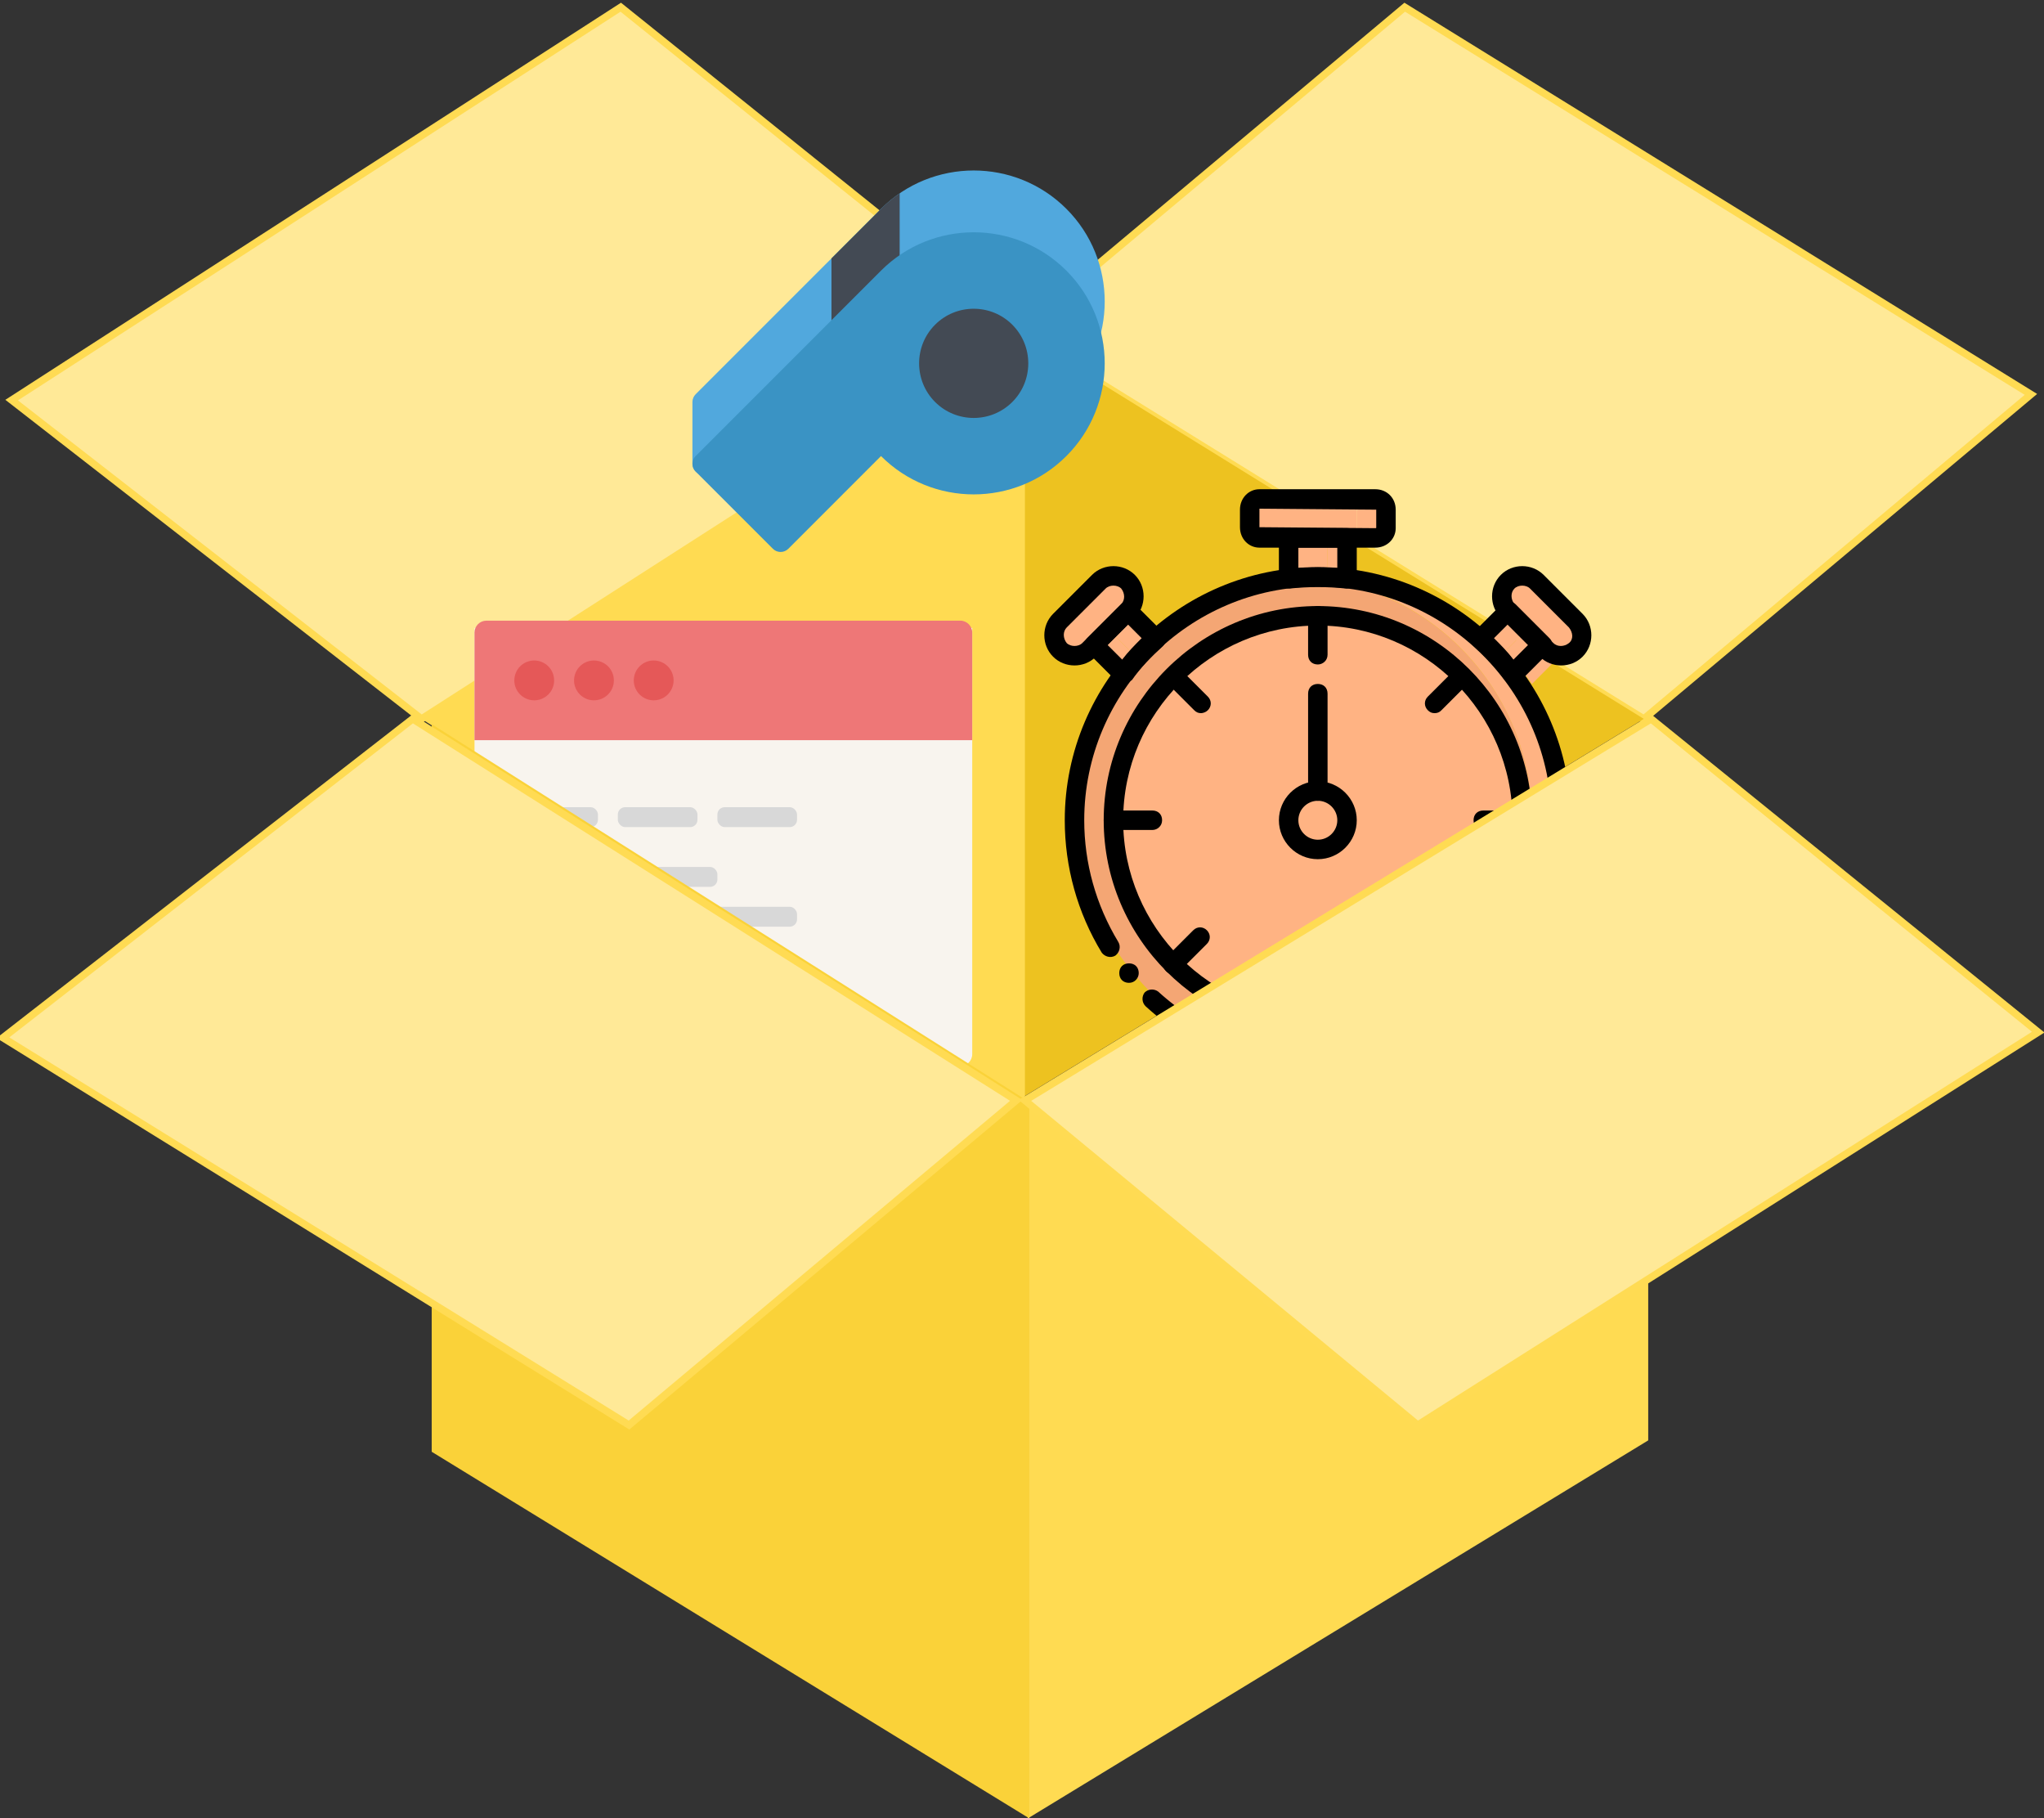 <?xml version="1.0" encoding="UTF-8" standalone="no"?>
<svg width="280px" height="249px" viewBox="0 0 280 249" version="1.1" xmlns="http://www.w3.org/2000/svg" xmlns:xlink="http://www.w3.org/1999/xlink">
    <rect x="0" y="0" width="280" height="249" fill="#333333" stroke="none"/>
    <!-- Generator: Sketch 45.2 (43514) - http://www.bohemiancoding.com/sketch -->
    <title>Group 2</title>
    <desc>Created with Sketch.</desc>
    <defs></defs>
    <g id="Page-1" stroke="none" stroke-width="1" fill="none" fill-rule="evenodd">
        <g id="Kabaddi" transform="translate(-300, -1091)" fill-rule="nonzero">
            <g id="Group-2" transform="translate(300, 1091)">
                <polygon id="Shape" stroke="#FFDB53" fill="#FFE997" points="140.401 45.43 85.035 0.987 1.596 54.793 57.742 98.455"></polygon>
                <polygon id="Shape" stroke="#FFDB53" fill="#FFE997" points="225.182 98.455 278.207 54.013 192.427 0.987 139.401 45.43"></polygon>
                <polygon id="Shape" fill="#FFDB52" points="140.799 150.924 225.783 99.156 225.783 197.261 140.799 249.029"></polygon>
                <polygon id="Shape" fill="#EDC220" points="139.401 45.43 139.401 150.701 225.182 98.455"></polygon>
                <polygon id="Shape" fill="#FFDB52" points="140.401 45.43 57.742 98.455 140.401 150.701"></polygon>
                <g id="Browser" transform="translate(65, 85)">
                    <path d="M0,1 L68.182,1 L68.182,59.364 C68.182,60.268 67.451,61 66.547,61 L1.635,61 C0.732,61 0,60.263 0,59.364 L0,1 Z" id="Shape" fill="#F8F4EE"></path>
                    <path d="M0,1.636 C0,0.733 0.731,0 1.635,0 L66.547,0 C67.45,0 68.182,0.735 68.182,1.636 L68.182,16.364 L0,16.364 L0,1.636 Z" id="Shape" fill="#EE7777"></path>
                    <rect id="Rectangle-path" fill="#D8D8D8" x="6" y="25.545" width="10.909" height="2.727" rx="1"></rect>
                    <rect id="Rectangle-path" fill="#D8D8D8" x="6" y="33.727" width="27.273" height="2.727" rx="1"></rect>
                    <rect id="Rectangle-path" fill="#D8D8D8" x="6" y="39.182" width="38.182" height="2.727" rx="1"></rect>
                    <rect id="Rectangle-path" fill="#D8D8D8" x="19.636" y="25.545" width="10.909" height="2.727" rx="1"></rect>
                    <rect id="Rectangle-path" fill="#D8D8D8" x="33.273" y="25.545" width="10.909" height="2.727" rx="1"></rect>
                    <g id="Group" transform="translate(5.455, 5.455)" fill="#E55858">
                        <circle id="Oval" cx="2.727" cy="2.727" r="2.727"></circle>
                        <circle id="Oval" cx="10.909" cy="2.727" r="2.727"></circle>
                        <circle id="Oval" cx="19.091" cy="2.727" r="2.727"></circle>
                    </g>
                </g>
                <polygon id="Shape" fill="#FAD239" points="59.14 99.172 141.003 150.924 141.003 249.029 59.14 198.822"></polygon>
                <g id="whistle" transform="translate(126.637, 52.28) rotate(-45) translate(-126.637, -52.28) translate(95.78, 31.28)">
                    <path d="M43.395,0.048 L7.481,0.048 C7.085,0.048 6.704,0.206 6.424,0.486 L0.439,6.47 C-0.066,6.974 -0.144,7.766 0.251,8.36 L6.236,17.338 C6.515,17.754 6.982,18.004 7.481,18.004 L25.438,18.004 C25.438,27.905 33.493,35.96 43.395,35.96 C53.295,35.96 61.351,27.905 61.351,18.004 C61.351,8.103 53.296,0.048 43.395,0.048 Z" id="Shape" fill="#51A8DD"></path>
                    <path d="M43.395,0.048 L33.796,0.048 L27.373,6.47 C26.789,7.055 26.789,8.002 27.373,8.588 C27.665,8.879 28.048,9.026 28.431,9.026 C28.779,9.026 35.079,8.903 36.434,8.662 C36.714,8.903 37.061,9.026 37.409,9.026 C37.792,9.026 38.174,8.879 38.467,8.588 L46.7,0.353 C45.628,0.153 44.524,0.048 43.395,0.048 Z" id="Shape" fill="#434A54"></path>
                    <path d="M37.409,6.032 L1.496,6.032 C0.67,6.032 0,6.702 0,7.529 L0,22.493 C0,23.319 0.67,23.988 1.496,23.988 L19.453,23.988 C19.453,33.889 27.508,41.944 37.409,41.944 C47.31,41.944 55.365,33.889 55.365,23.988 C55.365,14.087 47.31,6.032 37.409,6.032 Z" id="Shape" fill="#3A93C4"></path>
                    <path d="M37.409,16.507 C33.284,16.507 29.927,19.863 29.927,23.988 C29.927,28.113 33.284,31.471 37.409,31.471 C41.534,31.471 44.89,28.113 44.89,23.988 C44.89,19.863 41.534,16.507 37.409,16.507 Z" id="Shape" fill="#434A54"></path>
                </g>
                <g id="timer" transform="translate(143, 67)">
                    <g id="Group" transform="translate(64.375, 19.875)" fill="#FFB383">
                        <path d="M6.483,2.792 L2.483,6.792 C1.95,5.992 1.283,5.192 0.617,4.525 L4.35,0.792" id="Shape"></path>
                    </g>
                    <path d="M66.858,45.333 C66.858,26.933 51.925,12 33.525,12 C22.192,12 4.192,26.933 4.192,45.333 C4.192,63.733 22.192,78.667 33.525,78.667 C51.925,78.667 66.858,63.733 66.858,45.333" id="Shape" fill="#F4A674"></path>
                    <g id="Group" transform="translate(9.375, 1.25)" fill="#FFB383">
                        <path d="M28.15,72.083 C12.683,72.083 0.15,59.55 0.15,44.083 C0.15,28.617 12.683,16.083 28.15,16.083 C43.617,16.083 56.15,28.617 56.15,44.083 C56.15,59.55 43.617,72.083 28.15,72.083" id="Shape"></path>
                        <path d="M32.017,5.417 L20.15,5.417 C19.483,5.417 18.817,4.75 18.817,3.95 L18.817,1.55 C18.817,0.75 19.483,0.083 20.15,0.083 L32.017,0.083 C32.817,0.083 33.483,0.75 33.483,1.55 L33.483,4.083 C33.483,4.75 32.817,5.417 32.017,5.417" id="Shape"></path>
                    </g>
                    <path d="M45.392,1.333 L41.392,1.333 C42.192,1.333 42.858,2 42.858,2.8 L42.858,5.333 C42.858,6 42.192,6.667 41.392,6.667 L45.392,6.667 C46.192,6.667 46.858,6 46.858,5.2 L46.858,2.8 C46.858,2 46.192,1.333 45.392,1.333" id="Shape" fill="#FFB383"></path>
                    <path d="M37.525,12 C38.858,12 37.525,12.133 38.858,12.267 L38.858,6.667 L33.525,6.667 L33.525,12.267 C34.858,12.133 36.192,12 37.525,12" id="Shape" fill="#FFB383"></path>
                    <path d="M38.858,6.667 L38.858,12 C39.792,12 40.592,12.133 41.525,12.267 L41.525,6.667 L38.858,6.667 L38.858,6.667 Z" id="Shape" fill="#FFB383"></path>
                    <path d="M8.725,19.467 L12.192,16 C13.258,14.933 13.258,13.067 12.192,12 C11.125,10.933 9.258,10.933 8.192,12 L4.725,15.467 C3.658,16.533 3.658,18.4 4.725,19.467 C5.792,20.533 7.525,20.533 8.725,19.467" id="Shape" fill="#FFB383"></path>
                    <path d="M4.858,19.333 C3.792,18.267 3.792,16.4 4.858,15.333 L2.325,17.867 C1.258,18.933 1.258,20.8 2.325,21.867 C3.392,22.933 5.258,22.933 6.325,21.867 L8.858,19.333 C7.792,20.4 5.925,20.4 4.858,19.333" id="Shape" fill="#FFB383"></path>
                    <path d="M15.925,20 L12.192,16.133 L8.992,19.333 L12.992,23.333 C14.325,21.6 14.325,21.467 15.925,20" id="Shape" fill="#FFB383"></path>
                    <path d="M6.858,21.333 L10.858,25.333 C11.392,24.533 12.058,23.733 12.725,23.067 L8.992,19.333" id="Shape" fill="#FFB383"></path>
                    <path d="M66.325,19.467 L62.858,16 C61.792,14.933 61.792,13.067 62.858,12 C63.925,10.933 65.792,10.933 66.858,12 L70.325,15.467 C71.392,16.533 71.392,18.4 70.325,19.467 C69.258,20.533 67.392,20.533 66.325,19.467" id="Shape" fill="#FFB383"></path>
                    <path d="M70.192,19.333 C71.258,18.267 71.258,16.4 70.192,15.333 L72.725,17.867 C73.792,18.933 73.792,20.8 72.725,21.867 C71.658,22.933 69.792,22.933 68.725,21.867 L66.192,19.333 C67.258,20.4 69.125,20.4 70.192,19.333" id="Shape" fill="#FFB383"></path>
                    <path d="M58.992,20 L62.858,16.133 L66.058,19.333 L62.058,23.333 C60.592,21.6 60.725,21.467 58.992,20" id="Shape" fill="#FFB383"></path>
                    <g id="Group" transform="translate(35.469, 11.875)" fill="#FFB383">
                        <path d="M32.723,9.458 L28.723,13.458 C28.19,12.658 27.523,11.858 26.856,11.192 L30.59,7.458" id="Shape"></path>
                        <path d="M0.056,0.125 C17.523,1.192 31.39,15.725 31.39,33.458 C31.39,51.192 17.523,65.725 0.056,66.792 C0.723,66.792 1.39,66.792 2.056,66.792 C20.456,66.792 35.39,51.858 35.39,33.458 C35.39,15.058 20.456,0.125 2.056,0.125 C1.39,0.125 0.723,0.125 0.056,0.125 Z" id="Shape"></path>
                        <path d="M2.056,5.458 C1.39,5.458 0.723,5.458 0.056,5.592 C14.59,6.658 26.056,18.658 26.056,33.458 C26.056,48.258 14.59,60.258 0.056,61.325 C0.723,61.325 1.39,61.458 2.056,61.458 C17.523,61.458 30.056,48.925 30.056,33.458 C30.056,17.992 17.523,5.458 2.056,5.458" id="Shape"></path>
                    </g>
                    <path d="M41.525,45.333 C41.525,43.067 39.792,41.333 37.525,41.333 C35.258,41.333 33.525,43.067 33.525,45.333 C33.525,47.467 35.258,49.333 37.525,49.333 C39.792,49.333 41.525,47.467 41.525,45.333" id="Shape" fill="#FFB383"></path>
                    <path d="M37.525,80 C28.725,80 20.325,76.667 13.925,70.8 C13.392,70.267 13.392,69.467 13.792,68.933 C14.325,68.4 15.125,68.4 15.658,68.8 C21.658,74.267 29.392,77.333 37.525,77.333 C55.125,77.333 69.525,62.933 69.525,45.333 C69.525,27.733 55.125,13.333 37.525,13.333 C19.925,13.333 5.525,27.733 5.525,45.333 C5.525,51.2 7.125,56.933 10.192,62 C10.592,62.667 10.325,63.467 9.792,63.867 C9.125,64.267 8.325,64 7.925,63.467 C4.592,58 2.858,51.733 2.858,45.333 C2.858,26.267 18.458,10.667 37.525,10.667 C56.592,10.667 72.192,26.267 72.192,45.333 C72.192,64.4 56.592,80 37.525,80 Z" id="Shape" fill="#000000"></path>
                    <path d="M12.992,66.267 C12.992,65.467 12.458,64.933 11.658,64.933 C10.858,64.933 10.325,65.467 10.325,66.267 C10.325,67.067 10.858,67.6 11.658,67.6 C12.458,67.6 12.992,66.933 12.992,66.267" id="Shape" fill="#000000"></path>
                    <path d="M37.525,74.667 C21.392,74.667 8.192,61.467 8.192,45.333 C8.192,29.2 21.392,16 37.525,16 C53.658,16 66.858,29.2 66.858,45.333 C66.858,61.467 53.658,74.667 37.525,74.667 Z M37.525,18.667 C22.858,18.667 10.858,30.667 10.858,45.333 C10.858,60 22.858,72 37.525,72 C52.192,72 64.192,60 64.192,45.333 C64.192,30.667 52.192,18.667 37.525,18.667 Z" id="Shape" fill="#000000"></path>
                    <path d="M45.392,8 L29.525,8 C28.058,8 26.858,6.8 26.858,5.2 L26.858,2.8 C26.858,1.2 28.058,0 29.525,0 L45.392,0 C46.992,0 48.192,1.2 48.192,2.8 L48.192,5.333 C48.192,6.8 46.992,8 45.392,8 Z M29.525,2.667 L29.525,5.2 L45.392,5.333 C45.525,5.333 45.525,5.333 45.525,5.2 L45.525,2.8 L29.525,2.667 Z" id="Shape" fill="#000000"></path>
                    <path d="M70.858,24.133 C69.792,24.133 68.725,23.733 67.925,22.933 L62.592,17.6 C60.992,16 60.992,13.333 62.592,11.733 C64.192,10.133 66.858,10.133 68.458,11.733 L73.792,17.067 C75.392,18.667 75.392,21.333 73.792,22.933 C72.992,23.733 71.925,24.133 70.858,24.133 Z M65.525,13.2 C65.125,13.2 64.725,13.333 64.458,13.6 C63.925,14.133 63.925,15.067 64.458,15.733 L69.792,21.067 C70.325,21.6 71.258,21.6 71.925,21.067 C72.591,20.533 72.458,19.6 71.925,18.933 L66.592,13.6 C66.325,13.333 65.925,13.2 65.525,13.2 Z" id="Shape" fill="#000000"></path>
                    <path d="M4.192,24.133 C3.125,24.133 2.058,23.733 1.258,22.933 C-0.342,21.333 -0.342,18.667 1.258,17.067 L6.592,11.733 C8.192,10.133 10.858,10.133 12.458,11.733 C14.058,13.333 14.058,16 12.458,17.6 L7.125,22.933 C6.325,23.733 5.258,24.133 4.192,24.133 Z M9.525,13.2 C9.125,13.2 8.725,13.333 8.458,13.6 L3.125,18.933 C2.592,19.467 2.592,20.4 3.125,21.067 C3.658,21.6 4.725,21.6 5.258,21.067 L5.258,21.067 L10.592,15.733 C11.125,15.2 11.125,14.267 10.592,13.6 C10.325,13.333 9.925,13.2 9.525,13.2 Z" id="Shape" fill="#000000"></path>
                    <path d="M10.858,26.667 C10.458,26.667 10.192,26.533 9.925,26.267 L5.925,22.267 C5.392,21.733 5.392,20.933 5.925,20.4 L10.592,15.733 C11.125,15.2 11.925,15.2 12.458,15.733 L16.325,19.6 C16.592,19.867 16.725,20.267 16.725,20.533 C16.725,20.8 16.592,21.2 16.325,21.467 C14.725,22.933 13.258,24.4 12.058,26.133 C11.658,26.4 11.258,26.667 10.858,26.667 L10.858,26.667 Z M8.725,21.333 L10.725,23.333 C11.525,22.267 12.458,21.333 13.392,20.4 L11.525,18.533 L8.725,21.333 Z" id="Shape" fill="#000000"></path>
                    <path d="M41.525,13.6 L41.392,13.6 C38.725,13.333 36.325,13.333 33.658,13.6 C33.258,13.6 32.858,13.467 32.592,13.333 C32.325,12.933 32.192,12.667 32.192,12.267 L32.192,6.667 C32.192,5.867 32.725,5.333 33.525,5.333 L41.525,5.333 C42.325,5.333 42.858,5.867 42.858,6.667 L42.858,12.267 C42.858,12.667 42.725,13.067 42.458,13.2 C42.192,13.467 41.792,13.6 41.525,13.6 Z M34.858,8 L34.858,10.8 C36.725,10.667 38.325,10.667 40.192,10.8 L40.192,8 L34.858,8 Z" id="Shape" fill="#000000"></path>
                    <path d="M64.192,26.667 C64.192,26.667 64.058,26.667 64.192,26.667 C63.658,26.667 63.392,26.4 63.125,26.133 C61.925,24.4 60.458,22.933 58.858,21.467 C58.592,21.2 58.458,20.933 58.458,20.533 C58.458,20.133 58.592,19.867 58.858,19.6 L62.725,15.733 C63.258,15.2 64.058,15.2 64.592,15.733 L69.258,20.4 C69.792,20.933 69.792,21.733 69.258,22.267 L65.258,26.267 C64.858,26.533 64.592,26.667 64.192,26.667 Z M61.658,20.4 C62.592,21.333 63.525,22.267 64.325,23.333 L66.325,21.333 L63.525,18.533 L61.658,20.4 Z" id="Shape" fill="#000000"></path>
                    <path d="M37.525,50.667 C34.592,50.667 32.192,48.267 32.192,45.333 C32.192,42.4 34.592,40 37.525,40 C40.458,40 42.858,42.4 42.858,45.333 C42.858,48.267 40.458,50.667 37.525,50.667 Z M37.525,42.667 C36.058,42.667 34.858,43.867 34.858,45.333 C34.858,46.8 36.058,48 37.525,48 C38.992,48 40.192,46.8 40.192,45.333 C40.192,43.867 38.992,42.667 37.525,42.667 Z" id="Shape" fill="#000000"></path>
                    <path d="M14.858,46.667 L9.525,46.667 C8.725,46.667 8.192,46.133 8.192,45.333 C8.192,44.533 8.725,44 9.525,44 L14.858,44 C15.658,44 16.192,44.533 16.192,45.333 C16.192,46.133 15.525,46.667 14.858,46.667 Z" id="Shape" fill="#000000"></path>
                    <path d="M65.525,46.667 L60.192,46.667 C59.392,46.667 58.858,46.133 58.858,45.333 C58.858,44.533 59.392,44 60.192,44 L65.525,44 C66.325,44 66.858,44.533 66.858,45.333 C66.858,46.133 66.192,46.667 65.525,46.667 Z" id="Shape" fill="#000000"></path>
                    <path d="M37.525,24 C36.725,24 36.192,23.467 36.192,22.667 L36.192,17.333 C36.192,16.533 36.725,16 37.525,16 C38.325,16 38.858,16.533 38.858,17.333 L38.858,22.667 C38.858,23.467 38.192,24 37.525,24 Z" id="Shape" fill="#000000"></path>
                    <path d="M37.525,74.667 C36.725,74.667 36.192,74.133 36.192,73.333 L36.192,68 C36.192,67.2 36.725,66.667 37.525,66.667 C38.325,66.667 38.858,67.2 38.858,68 L38.858,73.333 C38.858,74.133 38.192,74.667 37.525,74.667 Z" id="Shape" fill="#000000"></path>
                    <path d="M21.525,30.667 C21.125,30.667 20.858,30.533 20.592,30.267 L16.858,26.533 C16.325,26 16.325,25.2 16.858,24.667 C17.392,24.133 18.192,24.133 18.725,24.667 L22.458,28.4 C22.992,28.933 22.992,29.733 22.458,30.267 C22.192,30.533 21.792,30.667 21.525,30.667 Z" id="Shape" fill="#000000"></path>
                    <path d="M57.258,66.4 C56.858,66.4 56.592,66.267 56.325,66 L52.592,62.267 C52.058,61.733 52.058,60.933 52.592,60.4 C53.125,59.867 53.925,59.867 54.458,60.4 L58.192,64.133 C58.725,64.667 58.725,65.467 58.192,66 C58.058,66.4 57.658,66.4 57.258,66.4 Z" id="Shape" fill="#000000"></path>
                    <path d="M53.525,30.667 C53.125,30.667 52.858,30.533 52.592,30.267 C52.058,29.733 52.058,28.933 52.592,28.4 L56.325,24.667 C56.858,24.133 57.658,24.133 58.192,24.667 C58.725,25.2 58.725,26 58.192,26.533 L54.458,30.267 C54.192,30.533 53.925,30.667 53.525,30.667 Z" id="Shape" fill="#000000"></path>
                    <path d="M17.658,66.4 C17.258,66.4 16.992,66.267 16.725,66 C16.192,65.467 16.192,64.667 16.725,64.133 L20.458,60.4 C20.992,59.867 21.792,59.867 22.325,60.4 C22.858,60.933 22.858,61.733 22.325,62.267 L18.592,66 C18.458,66.4 18.058,66.4 17.658,66.4 Z" id="Shape" fill="#000000"></path>
                    <path d="M37.525,42.667 C36.725,42.667 36.192,42.133 36.192,41.333 L36.192,28 C36.192,27.2 36.725,26.667 37.525,26.667 C38.325,26.667 38.858,27.2 38.858,28 L38.858,41.333 C38.858,42.133 38.192,42.667 37.525,42.667 Z" id="Shape" fill="#000000"></path>
                </g>
                <polygon id="Shape" stroke="#FFDB53" fill="#FFE997" points="56.532 98.455 0.401 142.118 86.166 195.159 139.207 150.701"></polygon>
                <polygon id="Shape" stroke="#FFDB53" fill="#FFE997" points="140.401 150.701 194.207 195.159 279.207 141.354 226.182 98.455"></polygon>
            </g>
        </g>
    </g>
</svg>